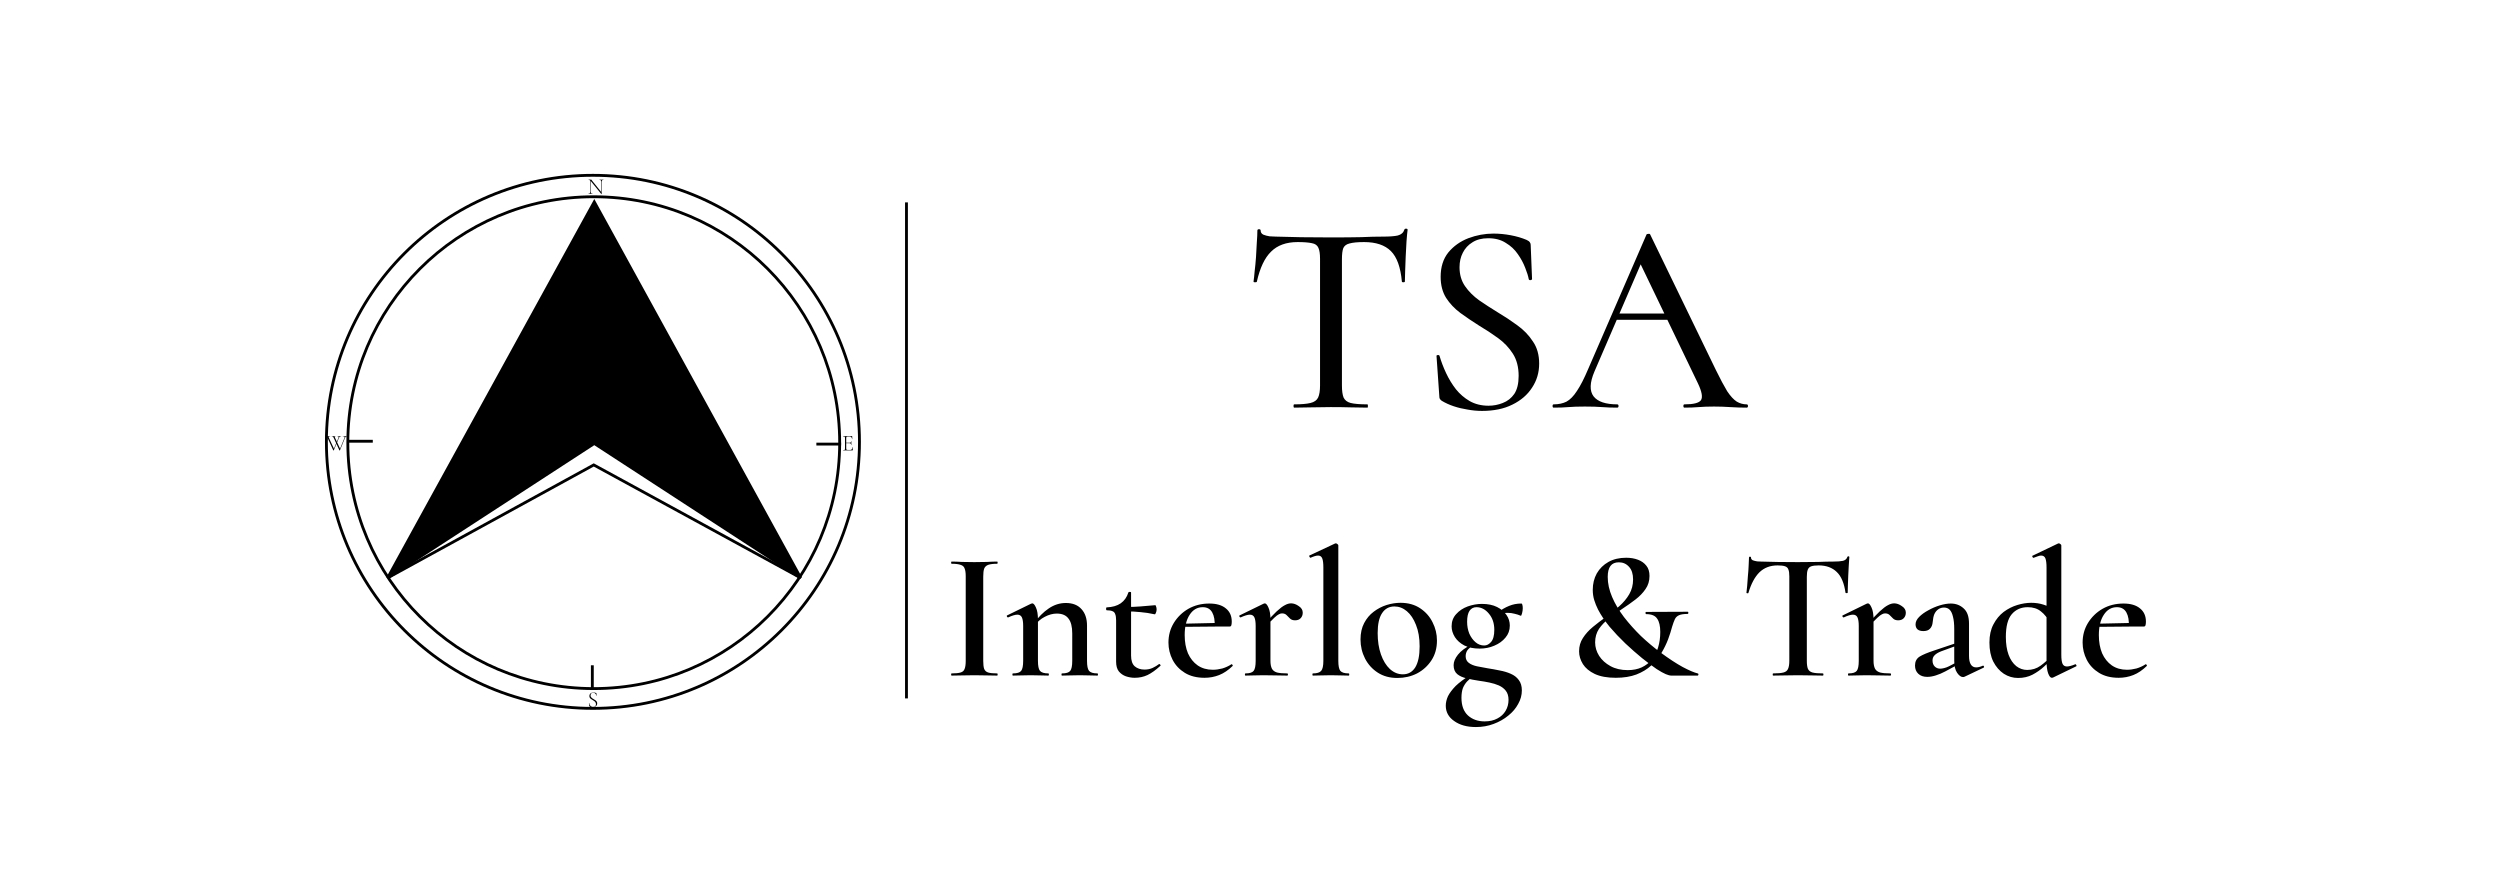 <svg width="877" height="310" viewBox="0 0 877 310" fill="none" xmlns="http://www.w3.org/2000/svg">
<path d="M344.919 231.816C344.919 233.053 345.026 233.992 345.239 234.632C345.495 235.272 345.965 235.699 346.647 235.912C347.33 236.125 348.375 236.232 349.783 236.232C349.911 236.232 349.975 236.36 349.975 236.616C349.975 236.872 349.911 237 349.783 237C348.717 237 347.522 236.979 346.199 236.936C344.877 236.893 343.405 236.872 341.783 236.872C340.29 236.872 338.861 236.893 337.495 236.936C336.13 236.979 334.914 237 333.847 237C333.719 237 333.655 236.872 333.655 236.616C333.655 236.36 333.719 236.232 333.847 236.232C335.213 236.232 336.258 236.125 336.983 235.912C337.709 235.699 338.178 235.272 338.391 234.632C338.647 233.992 338.775 233.053 338.775 231.816V202.184C338.775 200.947 338.647 200.029 338.391 199.432C338.178 198.792 337.709 198.365 336.983 198.152C336.258 197.896 335.213 197.768 333.847 197.768C333.719 197.768 333.655 197.64 333.655 197.384C333.655 197.128 333.719 197 333.847 197C334.914 197 336.13 197.043 337.495 197.128C338.861 197.171 340.29 197.192 341.783 197.192C343.405 197.192 344.877 197.171 346.199 197.128C347.565 197.043 348.759 197 349.783 197C349.911 197 349.975 197.128 349.975 197.384C349.975 197.64 349.911 197.768 349.783 197.768C348.418 197.768 347.373 197.896 346.647 198.152C345.965 198.408 345.495 198.856 345.239 199.496C345.026 200.136 344.919 201.075 344.919 202.312V231.816ZM372.559 237C372.431 237 372.367 236.872 372.367 236.616C372.367 236.36 372.431 236.232 372.559 236.232C374.009 236.232 374.969 235.933 375.439 235.336C375.908 234.739 376.143 233.565 376.143 231.816V222.216C376.143 219.827 375.695 218.077 374.799 216.968C373.945 215.816 372.58 215.24 370.703 215.24C369.337 215.24 367.929 215.624 366.479 216.392C365.071 217.117 363.897 218.141 362.959 219.464L362.639 218.696C364.303 216.435 366.052 214.685 367.887 213.448C369.764 212.168 371.769 211.528 373.903 211.528C376.292 211.528 378.127 212.253 379.407 213.704C380.687 215.112 381.327 217.032 381.327 219.464V231.816C381.327 233.565 381.561 234.739 382.031 235.336C382.543 235.933 383.524 236.232 384.975 236.232C385.103 236.232 385.167 236.36 385.167 236.616C385.167 236.872 385.103 237 384.975 237C384.164 237 383.225 236.979 382.159 236.936C381.092 236.893 379.961 236.872 378.767 236.872C377.615 236.872 376.484 236.893 375.375 236.936C374.308 236.979 373.369 237 372.559 237ZM355.343 237C355.215 237 355.151 236.872 355.151 236.616C355.151 236.36 355.215 236.232 355.343 236.232C356.793 236.232 357.753 235.933 358.223 235.336C358.692 234.739 358.927 233.565 358.927 231.816V219.592C358.927 218.227 358.777 217.224 358.479 216.584C358.18 215.944 357.647 215.624 356.879 215.624C356.495 215.624 356.025 215.709 355.471 215.88C354.916 216.051 354.319 216.285 353.679 216.584C353.508 216.627 353.359 216.541 353.231 216.328C353.145 216.072 353.167 215.923 353.295 215.88L361.679 211.784C361.892 211.699 362.041 211.656 362.127 211.656C362.553 211.656 362.98 212.147 363.407 213.128C363.876 214.109 364.111 215.539 364.111 217.416V231.816C364.111 233.565 364.345 234.739 364.815 235.336C365.327 235.933 366.308 236.232 367.759 236.232C367.887 236.232 367.951 236.36 367.951 236.616C367.951 236.872 367.887 237 367.759 237C366.948 237 366.009 236.979 364.943 236.936C363.876 236.893 362.745 236.872 361.551 236.872C360.399 236.872 359.268 236.893 358.159 236.936C357.092 236.979 356.153 237 355.343 237ZM398.059 237.768C397.035 237.768 396.011 237.597 394.987 237.256C394.005 236.915 393.173 236.339 392.491 235.528C391.851 234.717 391.531 233.565 391.531 232.072V217.608C391.531 216.669 391.424 215.944 391.211 215.432C391.04 214.92 390.72 214.579 390.251 214.408C389.781 214.195 389.12 214.088 388.267 214.088C388.096 214.088 388.011 213.917 388.011 213.576C388.011 213.235 388.096 213.064 388.267 213.064C390.272 212.979 391.893 212.509 393.131 211.656C394.411 210.76 395.307 209.501 395.819 207.88C395.861 207.709 396.032 207.624 396.331 207.624C396.629 207.624 396.779 207.709 396.779 207.88V229.96C396.779 231.709 397.205 232.968 398.059 233.736C398.955 234.504 400.107 234.888 401.515 234.888C402.539 234.888 403.477 234.696 404.331 234.312C405.227 233.885 405.973 233.437 406.571 232.968C406.699 232.883 406.848 232.947 407.019 233.16C407.189 233.331 407.189 233.48 407.019 233.608C405.44 235.059 403.947 236.125 402.539 236.808C401.173 237.448 399.68 237.768 398.059 237.768ZM405.035 215.496C403.328 215.112 401.664 214.856 400.043 214.728C398.464 214.557 396.757 214.472 394.923 214.472V212.936C396.672 212.936 398.357 212.872 399.979 212.744C401.643 212.616 403.413 212.467 405.291 212.296C405.376 212.296 405.461 212.445 405.547 212.744C405.675 213.043 405.739 213.405 405.739 213.832C405.739 214.216 405.653 214.6 405.483 214.984C405.355 215.368 405.205 215.539 405.035 215.496ZM422.565 237.768C419.835 237.768 417.531 237.192 415.653 236.04C413.776 234.888 412.347 233.373 411.365 231.496C410.384 229.576 409.893 227.549 409.893 225.416C409.893 222.899 410.512 220.616 411.749 218.568C413.029 216.477 414.736 214.813 416.869 213.576C419.045 212.339 421.499 211.72 424.229 211.72C426.747 211.72 428.688 212.296 430.053 213.448C431.419 214.557 432.101 216.093 432.101 218.056C432.101 218.525 432.059 218.931 431.973 219.272C431.888 219.613 431.696 219.784 431.397 219.784H426.085C426.213 217.736 425.936 216.093 425.253 214.856C424.571 213.619 423.461 213 421.925 213C420.005 213 418.469 213.896 417.317 215.688C416.165 217.437 415.589 219.805 415.589 222.792C415.589 225.224 415.973 227.357 416.741 229.192C417.552 230.984 418.683 232.392 420.133 233.416C421.627 234.44 423.397 234.952 425.445 234.952C426.512 234.952 427.621 234.803 428.773 234.504C429.925 234.163 430.992 233.672 431.973 233.032C432.059 232.947 432.165 232.989 432.293 233.16C432.464 233.331 432.507 233.48 432.421 233.608C430.885 235.101 429.307 236.168 427.685 236.808C426.064 237.448 424.357 237.768 422.565 237.768ZM413.733 219.912L413.669 218.824L427.877 218.504V219.784L413.733 219.912ZM444.201 219.656L443.753 218.888C445.375 216.968 446.74 215.496 447.849 214.472C449.001 213.405 449.961 212.68 450.729 212.296C451.497 211.869 452.223 211.656 452.905 211.656C453.801 211.656 454.697 211.976 455.593 212.616C456.532 213.213 457.001 213.981 457.001 214.92C457.001 215.688 456.767 216.328 456.297 216.84C455.828 217.352 455.167 217.608 454.313 217.608C453.545 217.608 452.948 217.395 452.521 216.968C452.095 216.541 451.689 216.136 451.305 215.752C450.921 215.368 450.388 215.176 449.705 215.176C449.364 215.176 449.001 215.283 448.617 215.496C448.233 215.667 447.7 216.072 447.017 216.712C446.335 217.352 445.396 218.333 444.201 219.656ZM436.905 237C436.777 237 436.713 236.872 436.713 236.616C436.713 236.36 436.777 236.232 436.905 236.232C438.356 236.232 439.316 235.933 439.785 235.336C440.255 234.739 440.489 233.565 440.489 231.816V219.592C440.489 218.227 440.34 217.224 440.041 216.584C439.743 215.944 439.209 215.624 438.441 215.624C438.057 215.624 437.588 215.709 437.033 215.88C436.479 216.051 435.881 216.285 435.241 216.584C435.071 216.627 434.921 216.541 434.793 216.328C434.708 216.072 434.729 215.923 434.857 215.88L443.241 211.784C443.455 211.699 443.604 211.656 443.689 211.656C444.116 211.656 444.543 212.147 444.969 213.128C445.439 214.109 445.673 215.539 445.673 217.416V231.816C445.673 232.968 445.844 233.885 446.185 234.568C446.527 235.208 447.124 235.656 447.977 235.912C448.831 236.125 450.025 236.232 451.561 236.232C451.732 236.232 451.817 236.36 451.817 236.616C451.817 236.872 451.732 237 451.561 237C450.452 237 449.172 236.979 447.721 236.936C446.313 236.893 444.777 236.872 443.113 236.872C441.961 236.872 440.831 236.893 439.721 236.936C438.655 236.979 437.716 237 436.905 237ZM460.587 237C460.459 237 460.395 236.872 460.395 236.616C460.395 236.36 460.459 236.232 460.587 236.232C461.995 236.232 462.955 235.933 463.467 235.336C463.979 234.739 464.235 233.565 464.235 231.816V199.112C464.235 197.619 464.107 196.552 463.851 195.912C463.595 195.229 463.104 194.888 462.379 194.888C461.781 194.888 460.907 195.144 459.755 195.656C459.627 195.699 459.499 195.592 459.371 195.336C459.243 195.08 459.221 194.931 459.307 194.888L468.331 190.664C468.416 190.621 468.501 190.6 468.587 190.6C468.757 190.6 468.949 190.685 469.163 190.856C469.376 191.027 469.483 191.176 469.483 191.304V231.816C469.483 233.565 469.717 234.739 470.187 235.336C470.699 235.933 471.68 236.232 473.131 236.232C473.259 236.232 473.323 236.36 473.323 236.616C473.323 236.872 473.259 237 473.131 237C472.32 237 471.36 236.979 470.251 236.936C469.184 236.893 468.053 236.872 466.859 236.872C465.664 236.872 464.512 236.893 463.403 236.936C462.336 236.979 461.397 237 460.587 237ZM490.196 237.832C487.551 237.832 485.268 237.213 483.348 235.976C481.428 234.739 479.935 233.096 478.868 231.048C477.802 228.957 477.268 226.717 477.268 224.328C477.268 222.109 477.695 220.189 478.548 218.568C479.402 216.947 480.511 215.624 481.876 214.6C483.284 213.533 484.799 212.744 486.42 212.232C488.084 211.72 489.706 211.464 491.284 211.464C493.972 211.464 496.276 212.104 498.196 213.384C500.116 214.664 501.567 216.307 502.548 218.312C503.572 220.317 504.084 222.451 504.084 224.712C504.084 227.357 503.444 229.661 502.164 231.624C500.884 233.587 499.199 235.123 497.108 236.232C495.018 237.299 492.714 237.832 490.196 237.832ZM492.116 236.552C493.994 236.552 495.444 235.741 496.468 234.12C497.492 232.456 498.004 230.003 498.004 226.76C498.004 223.816 497.578 221.299 496.724 219.208C495.914 217.117 494.847 215.517 493.524 214.408C492.202 213.299 490.751 212.744 489.172 212.744C487.295 212.744 485.844 213.533 484.82 215.112C483.796 216.648 483.284 218.973 483.284 222.088C483.284 224.904 483.668 227.4 484.436 229.576C485.204 231.752 486.25 233.459 487.572 234.696C488.938 235.933 490.452 236.552 492.116 236.552ZM517.737 255.048C514.623 255.048 512.084 254.344 510.121 252.936C508.159 251.571 507.177 249.779 507.177 247.56C507.177 246.493 507.433 245.384 507.945 244.232C508.5 243.123 509.396 241.928 510.633 240.648C511.913 239.411 513.684 238.088 515.945 236.68L516.585 237.384C515.945 237.853 515.305 238.408 514.665 239.048C514.068 239.688 513.577 240.456 513.193 241.352C512.852 242.291 512.681 243.443 512.681 244.808C512.681 247.496 513.428 249.544 514.921 250.952C516.457 252.36 518.42 253.064 520.809 253.064C522.559 253.064 524.052 252.723 525.289 252.04C526.527 251.4 527.487 250.504 528.169 249.352C528.852 248.2 529.193 246.92 529.193 245.512C529.193 244.189 528.873 243.123 528.233 242.312C527.636 241.544 526.825 240.925 525.801 240.456C524.82 240.029 523.711 239.688 522.473 239.432C521.236 239.176 519.977 238.963 518.697 238.792C517.247 238.579 515.839 238.301 514.473 237.96C513.151 237.661 512.063 237.171 511.209 236.488C510.356 235.763 509.929 234.717 509.929 233.352C509.929 232.157 510.441 230.92 511.465 229.64C512.489 228.36 514.025 227.208 516.073 226.184L516.585 226.632C515.775 227.059 515.156 227.571 514.729 228.168C514.345 228.765 514.153 229.448 514.153 230.216C514.153 231.197 514.516 231.965 515.241 232.52C515.967 233.075 516.927 233.48 518.121 233.736C519.359 233.992 520.617 234.227 521.897 234.44C523.305 234.653 524.713 234.909 526.121 235.208C527.529 235.464 528.809 235.848 529.961 236.36C531.156 236.872 532.095 237.597 532.777 238.536C533.503 239.475 533.865 240.691 533.865 242.184C533.865 243.848 533.439 245.427 532.585 246.92C531.775 248.456 530.623 249.821 529.129 251.016C527.636 252.253 525.908 253.235 523.945 253.96C522.025 254.685 519.956 255.048 517.737 255.048ZM519.081 227.528C516.948 227.528 515.156 227.165 513.705 226.44C512.255 225.672 511.145 224.691 510.377 223.496C509.609 222.259 509.225 221 509.225 219.72C509.225 218.013 509.759 216.584 510.825 215.432C511.892 214.237 513.236 213.341 514.857 212.744C516.521 212.147 518.185 211.848 519.849 211.848C521.94 211.848 523.711 212.211 525.161 212.936C526.612 213.661 527.721 214.6 528.489 215.752C529.257 216.861 529.641 218.099 529.641 219.464C529.641 221.085 529.129 222.493 528.105 223.688C527.124 224.883 525.823 225.821 524.201 226.504C522.623 227.187 520.916 227.528 519.081 227.528ZM520.681 226.44C521.535 226.44 522.324 226.035 523.049 225.224C523.817 224.371 524.201 222.941 524.201 220.936C524.201 218.632 523.561 216.733 522.281 215.24C521.044 213.747 519.593 213 517.929 213C516.905 213 516.095 213.427 515.497 214.28C514.943 215.133 514.665 216.413 514.665 218.12C514.665 219.613 514.921 221 515.433 222.28C515.988 223.517 516.713 224.52 517.609 225.288C518.505 226.056 519.529 226.44 520.681 226.44ZM525.417 216.84L525.481 214.792C526.804 213.811 528.105 213.064 529.385 212.552C530.708 211.997 532.137 211.72 533.673 211.72C533.887 211.72 534.015 211.891 534.057 212.232C534.143 212.531 534.185 212.915 534.185 213.384C534.185 213.939 534.1 214.536 533.929 215.176C533.759 215.816 533.609 216.093 533.481 216.008C532.799 215.709 532.073 215.475 531.305 215.304C530.537 215.091 529.727 214.984 528.873 214.984C528.404 214.984 527.913 215.027 527.401 215.112C526.889 215.155 526.356 215.261 525.801 215.432L525.417 216.84ZM553.941 228.488C553.941 226.739 554.389 225.181 555.285 223.816C556.181 222.408 557.355 221.107 558.805 219.912C560.256 218.717 561.792 217.544 563.413 216.392C565.035 215.197 566.571 213.96 568.021 212.68C569.472 211.4 570.645 209.992 571.541 208.456C572.437 206.92 572.885 205.192 572.885 203.272C572.885 201.352 572.416 199.88 571.477 198.856C570.539 197.789 569.344 197.256 567.893 197.256C566.571 197.256 565.589 197.683 564.949 198.536C564.309 199.389 563.989 200.669 563.989 202.376C563.989 204.68 564.501 207.027 565.525 209.416C566.549 211.805 567.936 214.152 569.685 216.456C571.477 218.76 573.461 220.979 575.637 223.112C577.856 225.203 580.139 227.123 582.485 228.872C585.429 231.048 588.032 232.755 590.293 233.992C592.555 235.187 594.304 235.933 595.541 236.232C595.755 236.275 595.84 236.424 595.797 236.68C595.755 236.893 595.669 237 595.541 237C594.347 237 592.917 237 591.253 237C589.632 237 587.989 237 586.325 237C585.813 237 585.152 236.829 584.341 236.488C583.531 236.147 582.464 235.549 581.141 234.696C579.819 233.8 578.112 232.52 576.021 230.856C574.144 229.32 572.203 227.613 570.197 225.736C568.192 223.816 566.336 221.853 564.629 219.848C562.965 217.8 561.621 215.795 560.597 213.832C560.043 212.723 559.595 211.613 559.253 210.504C558.912 209.395 558.741 208.2 558.741 206.92C558.741 204.787 559.211 202.867 560.149 201.16C561.131 199.453 562.496 198.109 564.245 197.128C565.995 196.147 568.064 195.656 570.453 195.656C571.989 195.656 573.376 195.891 574.613 196.36C575.851 196.829 576.832 197.533 577.557 198.472C578.283 199.368 578.645 200.563 578.645 202.056C578.645 203.805 578.176 205.341 577.237 206.664C576.341 207.987 575.168 209.203 573.717 210.312C572.267 211.421 570.731 212.509 569.109 213.576C567.488 214.643 565.952 215.752 564.501 216.904C563.051 218.013 561.856 219.251 560.917 220.616C560.021 221.981 559.573 223.56 559.573 225.352C559.573 227.016 560.043 228.595 560.981 230.088C561.92 231.539 563.243 232.733 564.949 233.672C566.656 234.611 568.683 235.08 571.029 235.08C572.864 235.08 574.485 234.76 575.893 234.12C577.344 233.437 578.539 232.52 579.477 231.368C580.459 230.173 581.184 228.765 581.653 227.144C582.165 225.48 582.421 223.667 582.421 221.704C582.421 219.613 582.059 218.056 581.333 217.032C580.651 215.965 579.349 215.432 577.429 215.432C577.344 215.432 577.28 215.304 577.237 215.048C577.237 214.792 577.301 214.664 577.429 214.664L592.021 214.6C592.192 214.6 592.277 214.728 592.277 214.984C592.277 215.24 592.192 215.368 592.021 215.368C590.699 215.368 589.696 215.517 589.013 215.816C588.331 216.115 587.84 216.584 587.541 217.224C587.243 217.864 586.923 218.739 586.581 219.848C586.24 221.171 585.771 222.643 585.173 224.264C584.576 225.843 583.808 227.421 582.869 229C581.931 230.579 580.736 232.051 579.285 233.416C577.877 234.739 576.128 235.805 574.037 236.616C571.989 237.384 569.579 237.768 566.805 237.768C563.819 237.768 561.365 237.32 559.445 236.424C557.568 235.528 556.181 234.376 555.285 232.968C554.389 231.517 553.941 230.024 553.941 228.488ZM623.596 198.344C620.994 198.344 618.86 199.155 617.196 200.776C615.575 202.397 614.295 204.787 613.356 207.944C613.356 208.072 613.228 208.136 612.972 208.136C612.759 208.093 612.652 208.029 612.652 207.944C612.738 207.347 612.823 206.536 612.908 205.512C612.994 204.445 613.079 203.293 613.164 202.056C613.292 200.819 613.378 199.624 613.42 198.472C613.506 197.277 613.548 196.317 613.548 195.592C613.548 195.379 613.655 195.272 613.868 195.272C614.124 195.272 614.252 195.379 614.252 195.592C614.252 196.019 614.466 196.339 614.892 196.552C615.362 196.723 615.874 196.851 616.428 196.936C616.983 196.979 617.452 197 617.836 197C621.506 197.128 625.794 197.192 630.7 197.192C633.73 197.192 636.119 197.171 637.868 197.128C639.66 197.043 641.388 197 643.052 197C644.588 197 645.74 196.915 646.508 196.744C647.319 196.531 647.831 196.083 648.044 195.4C648.087 195.229 648.215 195.144 648.428 195.144C648.642 195.144 648.748 195.229 648.748 195.4C648.706 196.083 648.642 197.021 648.556 198.216C648.471 199.368 648.407 200.605 648.364 201.928C648.322 203.208 648.279 204.403 648.236 205.512C648.194 206.579 648.172 207.389 648.172 207.944C648.172 208.029 648.044 208.072 647.788 208.072C647.575 208.072 647.447 208.029 647.404 207.944C646.935 204.573 645.911 202.141 644.332 200.648C642.754 199.112 640.642 198.344 637.996 198.344C636.844 198.344 635.97 198.451 635.372 198.664C634.775 198.877 634.37 199.283 634.156 199.88C633.943 200.435 633.836 201.245 633.836 202.312V231.816C633.836 233.053 633.964 233.992 634.22 234.632C634.519 235.272 635.052 235.699 635.82 235.912C636.631 236.125 637.847 236.232 639.468 236.232C639.596 236.232 639.66 236.36 639.66 236.616C639.66 236.872 639.596 237 639.468 237C638.316 237 636.994 236.979 635.5 236.936C634.05 236.893 632.45 236.872 630.7 236.872C629.036 236.872 627.479 236.893 626.028 236.936C624.578 236.979 623.234 237 621.996 237C621.911 237 621.868 236.872 621.868 236.616C621.868 236.36 621.911 236.232 621.996 236.232C623.618 236.232 624.834 236.125 625.644 235.912C626.455 235.699 626.988 235.272 627.244 234.632C627.543 233.992 627.692 233.053 627.692 231.816V202.184C627.692 201.117 627.586 200.328 627.372 199.816C627.202 199.261 626.818 198.877 626.22 198.664C625.623 198.451 624.748 198.344 623.596 198.344ZM655.764 219.656L655.316 218.888C656.937 216.968 658.302 215.496 659.412 214.472C660.564 213.405 661.524 212.68 662.292 212.296C663.06 211.869 663.785 211.656 664.468 211.656C665.364 211.656 666.26 211.976 667.156 212.616C668.094 213.213 668.564 213.981 668.564 214.92C668.564 215.688 668.329 216.328 667.86 216.84C667.39 217.352 666.729 217.608 665.876 217.608C665.108 217.608 664.51 217.395 664.084 216.968C663.657 216.541 663.252 216.136 662.868 215.752C662.484 215.368 661.95 215.176 661.268 215.176C660.926 215.176 660.564 215.283 660.18 215.496C659.796 215.667 659.262 216.072 658.58 216.712C657.897 217.352 656.958 218.333 655.764 219.656ZM648.468 237C648.34 237 648.276 236.872 648.276 236.616C648.276 236.36 648.34 236.232 648.468 236.232C649.918 236.232 650.878 235.933 651.348 235.336C651.817 234.739 652.052 233.565 652.052 231.816V219.592C652.052 218.227 651.902 217.224 651.604 216.584C651.305 215.944 650.772 215.624 650.004 215.624C649.62 215.624 649.15 215.709 648.596 215.88C648.041 216.051 647.444 216.285 646.804 216.584C646.633 216.627 646.484 216.541 646.356 216.328C646.27 216.072 646.292 215.923 646.42 215.88L654.804 211.784C655.017 211.699 655.166 211.656 655.252 211.656C655.678 211.656 656.105 212.147 656.532 213.128C657.001 214.109 657.236 215.539 657.236 217.416V231.816C657.236 232.968 657.406 233.885 657.748 234.568C658.089 235.208 658.686 235.656 659.54 235.912C660.393 236.125 661.588 236.232 663.124 236.232C663.294 236.232 663.38 236.36 663.38 236.616C663.38 236.872 663.294 237 663.124 237C662.014 237 660.734 236.979 659.284 236.936C657.876 236.893 656.34 236.872 654.676 236.872C653.524 236.872 652.393 236.893 651.284 236.936C650.217 236.979 649.278 237 648.468 237ZM689.194 237.384C689.024 237.469 688.832 237.512 688.618 237.512C687.936 237.512 687.253 237.021 686.57 236.04C685.888 235.059 685.546 233.629 685.546 231.752V220.68C685.546 218.888 685.397 217.437 685.098 216.328C684.842 215.219 684.458 214.408 683.946 213.896C683.434 213.384 682.773 213.128 681.962 213.128C681.194 213.128 680.512 213.341 679.914 213.768C679.36 214.152 678.912 214.707 678.57 215.432C678.272 216.157 678.08 217.075 677.994 218.184C677.909 219.208 677.589 219.997 677.034 220.552C676.522 221.107 675.754 221.384 674.73 221.384C673.792 221.384 673.088 221.171 672.618 220.744C672.192 220.317 671.978 219.741 671.978 219.016C671.978 218.12 672.405 217.245 673.258 216.392C674.112 215.539 675.178 214.771 676.458 214.088C677.738 213.363 679.082 212.787 680.49 212.36C681.898 211.933 683.178 211.72 684.33 211.72C686.122 211.72 687.637 212.296 688.874 213.448C690.112 214.557 690.73 216.328 690.73 218.76V230.088C690.73 231.411 690.944 232.413 691.37 233.096C691.797 233.779 692.416 234.12 693.226 234.12C693.909 234.12 694.677 233.928 695.53 233.544C695.744 233.459 695.893 233.544 695.978 233.8C696.064 234.013 696 234.163 695.786 234.248L689.194 237.384ZM676.074 237.448C674.752 237.448 673.706 237.085 672.938 236.36C672.17 235.635 671.786 234.675 671.786 233.48C671.786 232.072 672.32 231.027 673.386 230.344C674.496 229.661 676.224 228.936 678.57 228.168L686.186 225.608L686.378 226.504L680.938 228.488C679.872 228.915 679.104 229.384 678.634 229.896C678.165 230.365 677.93 230.963 677.93 231.688C677.93 232.584 678.186 233.288 678.698 233.8C679.21 234.312 679.85 234.568 680.618 234.568C681.002 234.568 681.45 234.504 681.962 234.376C682.517 234.248 683.093 234.035 683.69 233.736L687.85 231.56L687.978 232.52L682.41 235.528C681.301 236.125 680.192 236.595 679.082 236.936C678.016 237.277 677.013 237.448 676.074 237.448ZM707.941 237.832C706.149 237.832 704.485 237.341 702.949 236.36C701.413 235.336 700.176 233.907 699.237 232.072C698.341 230.237 697.893 228.019 697.893 225.416C697.893 222.899 698.363 220.765 699.301 219.016C700.24 217.224 701.435 215.773 702.885 214.664C704.379 213.555 705.979 212.744 707.685 212.232C709.392 211.72 711.013 211.464 712.549 211.464C714.085 211.464 715.515 211.677 716.837 212.104C718.16 212.531 719.355 213.085 720.421 213.768L719.205 218.632C718.267 216.797 717.179 215.411 715.941 214.472C714.747 213.491 713.211 213 711.333 213C708.987 213 707.109 213.832 705.701 215.496C704.336 217.117 703.653 219.763 703.653 223.432C703.653 225.864 703.973 227.955 704.613 229.704C705.253 231.411 706.149 232.733 707.301 233.672C708.453 234.568 709.733 235.016 711.141 235.016C712.891 235.016 714.448 234.525 715.813 233.544C717.179 232.563 718.48 231.389 719.717 230.024L720.293 230.536C719.397 231.56 718.331 232.648 717.093 233.8C715.899 234.909 714.533 235.869 712.997 236.68C711.504 237.448 709.819 237.832 707.941 237.832ZM723.109 191.304V229.704C723.109 231.197 723.259 232.264 723.557 232.904C723.856 233.501 724.368 233.8 725.093 233.8C725.435 233.8 725.84 233.736 726.309 233.608C726.821 233.48 727.376 233.288 727.973 233.032C728.101 232.947 728.229 233.032 728.357 233.288C728.485 233.501 728.485 233.651 728.357 233.736L720.165 237.704C720.037 237.747 719.909 237.768 719.781 237.768C719.312 237.768 718.885 237.256 718.501 236.232C718.117 235.208 717.925 233.715 717.925 231.752V199.112C717.925 197.661 717.797 196.595 717.541 195.912C717.285 195.229 716.773 194.888 716.005 194.888C715.664 194.888 715.28 194.973 714.853 195.144C714.427 195.272 713.957 195.443 713.445 195.656C713.275 195.741 713.125 195.656 712.997 195.4C712.869 195.144 712.869 194.995 712.997 194.952L721.957 190.664C722.043 190.621 722.128 190.6 722.213 190.6C722.384 190.6 722.576 190.685 722.789 190.856C723.003 191.027 723.109 191.176 723.109 191.304ZM743.253 237.768C740.522 237.768 738.218 237.192 736.341 236.04C734.463 234.888 733.034 233.373 732.053 231.496C731.071 229.576 730.581 227.549 730.581 225.416C730.581 222.899 731.199 220.616 732.437 218.568C733.717 216.477 735.423 214.813 737.557 213.576C739.733 212.339 742.186 211.72 744.917 211.72C747.434 211.72 749.375 212.296 750.741 213.448C752.106 214.557 752.789 216.093 752.789 218.056C752.789 218.525 752.746 218.931 752.661 219.272C752.575 219.613 752.383 219.784 752.085 219.784H746.773C746.901 217.736 746.623 216.093 745.941 214.856C745.258 213.619 744.149 213 742.613 213C740.693 213 739.157 213.896 738.005 215.688C736.853 217.437 736.277 219.805 736.277 222.792C736.277 225.224 736.661 227.357 737.429 229.192C738.239 230.984 739.37 232.392 740.821 233.416C742.314 234.44 744.085 234.952 746.133 234.952C747.199 234.952 748.309 234.803 749.461 234.504C750.613 234.163 751.679 233.672 752.661 233.032C752.746 232.947 752.853 232.989 752.981 233.16C753.151 233.331 753.194 233.48 753.109 233.608C751.573 235.101 749.994 236.168 748.373 236.808C746.751 237.448 745.045 237.768 743.253 237.768ZM734.421 219.912L734.357 218.824L748.565 218.504V219.784L734.421 219.912Z" fill="black"/>
<path d="M455.198 84.92C451.23 84.92 448.126 86.04 445.886 88.28C443.646 90.456 441.982 93.976 440.894 98.84C440.83 98.968 440.606 99.032 440.222 99.032C439.902 99.032 439.742 98.936 439.742 98.744C439.87 97.912 439.998 96.728 440.126 95.192C440.318 93.656 440.478 91.992 440.606 90.2C440.734 88.408 440.83 86.68 440.894 85.016C441.022 83.352 441.086 81.976 441.086 80.888C441.086 80.568 441.278 80.408 441.662 80.408C442.046 80.408 442.238 80.568 442.238 80.888C442.238 81.528 442.558 82.008 443.198 82.328C443.838 82.584 444.574 82.776 445.406 82.904C446.238 82.968 446.942 83 447.518 83C453.022 83.192 459.454 83.288 466.814 83.288C471.294 83.288 474.878 83.256 477.566 83.192C480.254 83.064 482.846 83 485.342 83C487.518 83 489.182 82.872 490.334 82.616C491.55 82.296 492.318 81.624 492.638 80.6C492.702 80.344 492.894 80.216 493.214 80.216C493.598 80.216 493.79 80.344 493.79 80.6C493.662 81.56 493.534 82.904 493.406 84.632C493.342 86.36 493.246 88.152 493.118 90.008C493.054 91.864 492.99 93.592 492.926 95.192C492.862 96.792 492.83 97.976 492.83 98.744C492.83 98.936 492.638 99.032 492.254 99.032C491.934 99.032 491.774 98.936 491.774 98.744C491.326 93.752 490.046 90.2 487.934 88.088C485.822 85.976 482.686 84.92 478.526 84.92C476.286 84.92 474.59 85.08 473.438 85.4C472.35 85.656 471.614 86.2 471.23 87.032C470.91 87.864 470.75 89.176 470.75 90.968V135.224C470.75 137.08 470.942 138.488 471.326 139.448C471.774 140.408 472.606 141.048 473.822 141.368C475.102 141.688 477.054 141.848 479.678 141.848C479.806 141.848 479.87 142.04 479.87 142.424C479.87 142.808 479.806 143 479.678 143C477.95 143 475.998 142.968 473.822 142.904C471.71 142.84 469.374 142.808 466.814 142.808C464.382 142.808 462.078 142.84 459.902 142.904C457.79 142.968 455.838 143 454.046 143C453.854 143 453.758 142.808 453.758 142.424C453.758 142.04 453.854 141.848 454.046 141.848C456.542 141.848 458.43 141.688 459.71 141.368C461.054 141.048 461.95 140.408 462.398 139.448C462.846 138.488 463.07 137.08 463.07 135.224V90.776C463.07 89.048 462.878 87.768 462.494 86.936C462.11 86.04 461.342 85.496 460.19 85.304C459.038 85.048 457.374 84.92 455.198 84.92ZM512.003 93.752C512.003 96.312 512.643 98.52 513.923 100.376C515.203 102.232 516.867 103.896 518.915 105.368C520.963 106.776 523.139 108.184 525.443 109.592C527.811 111 530.083 112.504 532.259 114.104C534.499 115.704 536.323 117.592 537.731 119.768C539.203 121.88 539.939 124.472 539.939 127.544C539.939 130.68 539.107 133.496 537.443 135.992C535.843 138.488 533.539 140.472 530.531 141.944C527.587 143.416 524.035 144.152 519.875 144.152C518.211 144.152 516.515 143.992 514.787 143.672C513.123 143.416 511.523 143.032 509.987 142.52C508.451 142.008 507.043 141.368 505.763 140.6C505.507 140.408 505.283 140.184 505.091 139.928C504.963 139.672 504.899 139.288 504.899 138.776L503.939 125.048C503.875 124.728 504.003 124.568 504.323 124.568C504.707 124.504 504.931 124.6 504.995 124.856C505.571 126.84 506.339 128.856 507.299 130.904C508.259 132.952 509.411 134.84 510.755 136.568C512.099 138.232 513.699 139.608 515.555 140.696C517.475 141.784 519.683 142.328 522.179 142.328C523.907 142.328 525.571 142.008 527.171 141.368C528.835 140.728 530.179 139.672 531.203 138.2C532.227 136.664 532.739 134.552 532.739 131.864C532.739 128.792 532.067 126.2 530.723 124.088C529.379 121.976 527.651 120.152 525.539 118.616C523.427 117.08 521.187 115.608 518.819 114.2C516.579 112.792 514.403 111.32 512.291 109.784C510.243 108.248 508.579 106.488 507.299 104.504C506.019 102.456 505.379 99.992 505.379 97.112C505.379 93.656 506.275 90.808 508.067 88.568C509.923 86.328 512.259 84.664 515.075 83.576C517.955 82.488 520.899 81.944 523.907 81.944C525.891 81.944 527.907 82.136 529.955 82.52C532.003 82.904 533.859 83.448 535.523 84.152C536.099 84.408 536.483 84.696 536.675 85.016C536.867 85.272 536.963 85.56 536.963 85.88L537.443 97.88C537.443 98.072 537.283 98.2 536.963 98.264C536.643 98.328 536.419 98.232 536.291 97.976C536.099 96.888 535.683 95.544 535.043 93.944C534.403 92.28 533.539 90.68 532.451 89.144C531.363 87.544 529.955 86.232 528.227 85.208C526.563 84.12 524.515 83.576 522.083 83.576C519.843 83.576 517.987 84.056 516.515 85.016C515.043 85.912 513.923 87.128 513.155 88.664C512.387 90.136 512.003 91.832 512.003 93.752ZM565.765 112.184L567.205 109.976H586.981L587.653 112.184H565.765ZM612.709 141.848C613.029 141.848 613.189 142.04 613.189 142.424C613.189 142.808 613.029 143 612.709 143C610.853 143 608.933 142.936 606.949 142.808C605.029 142.68 603.141 142.616 601.285 142.616C599.237 142.616 597.445 142.68 595.909 142.808C594.437 142.936 592.773 143 590.917 143C590.661 143 590.533 142.808 590.533 142.424C590.533 142.04 590.661 141.848 590.917 141.848C594.053 141.848 595.973 141.368 596.677 140.408C597.381 139.384 597.029 137.4 595.621 134.456L574.981 91.544L578.053 86.936L559.333 130.328C557.669 134.232 557.573 137.144 559.045 139.064C560.517 140.92 563.269 141.848 567.301 141.848C567.621 141.848 567.781 142.04 567.781 142.424C567.781 142.808 567.621 143 567.301 143C565.381 143 563.621 142.936 562.021 142.808C560.421 142.68 558.405 142.616 555.973 142.616C553.605 142.616 551.685 142.68 550.213 142.808C548.805 142.936 547.077 143 545.029 143C544.773 143 544.645 142.808 544.645 142.424C544.645 142.04 544.773 141.848 545.029 141.848C546.757 141.848 548.261 141.528 549.541 140.888C550.821 140.184 552.037 138.936 553.189 137.144C554.405 135.352 555.717 132.792 557.125 129.464L577.573 82.328C577.637 82.136 577.861 82.04 578.245 82.04C578.629 81.976 578.853 82.072 578.917 82.328L601.957 129.848C603.493 132.984 604.805 135.448 605.893 137.24C607.045 138.968 608.165 140.184 609.253 140.888C610.341 141.528 611.493 141.848 612.709 141.848Z" fill="black"/>
<circle cx="208.289" cy="155.289" r="86.269" stroke="black"/>
<circle cx="208" cy="155" r="93.5" stroke="black"/>
<path d="M208.475 70.835L135.981 202.724L208.475 155.575L280.886 202.724L208.475 70.835Z" fill="black" stroke="black"/>
<path d="M135.981 202.723L208.289 163.099L280.886 202.723" stroke="black"/>
<line x1="207.789" y1="242.059" x2="207.789" y2="233.382" stroke="black"/>
<line x1="295.059" y1="155.789" x2="286.382" y2="155.789" stroke="black"/>
<line x1="122.099" y1="154.789" x2="130.776" y2="154.789" stroke="black"/>
<line x1="317.991" y1="245.001" x2="317.991" y2="70.998" stroke="black"/>
<path d="M207.046 67.168V63.184L207.222 63.2V67.168C207.222 67.44 207.267 67.632 207.358 67.744C207.448 67.851 207.606 67.904 207.83 67.904C207.846 67.904 207.854 67.92 207.854 67.952C207.854 67.984 207.846 68 207.83 68C207.728 68 207.622 67.997 207.51 67.992C207.403 67.987 207.283 67.984 207.15 67.984C207.022 67.984 206.899 67.987 206.782 67.992C206.664 67.997 206.552 68 206.446 68C206.435 68 206.43 67.984 206.43 67.952C206.43 67.92 206.435 67.904 206.446 67.904C206.68 67.904 206.838 67.851 206.918 67.744C207.003 67.632 207.046 67.44 207.046 67.168ZM211.07 68.088C211.07 68.099 211.056 68.104 211.03 68.104C211.003 68.109 210.984 68.109 210.974 68.104L207.358 63.656C207.176 63.437 207.014 63.291 206.87 63.216C206.731 63.136 206.598 63.096 206.47 63.096C206.454 63.096 206.446 63.08 206.446 63.048C206.446 63.016 206.454 63 206.47 63C206.56 63 206.654 63.003 206.75 63.008C206.846 63.013 206.931 63.016 207.006 63.016C207.08 63.016 207.15 63.013 207.214 63.008C207.283 63.003 207.334 63 207.366 63C207.435 63 207.483 63.032 207.51 63.096C207.536 63.155 207.611 63.261 207.734 63.416L211.006 67.48L211.07 68.088ZM211.07 63.84V68.088L210.894 67.84V63.84C210.894 63.568 210.851 63.376 210.766 63.264C210.68 63.152 210.526 63.096 210.302 63.096C210.291 63.096 210.286 63.08 210.286 63.048C210.286 63.016 210.291 63 210.302 63C210.408 63 210.515 63.005 210.622 63.016C210.734 63.021 210.856 63.024 210.99 63.024C211.112 63.024 211.235 63.021 211.358 63.016C211.48 63.005 211.592 63 211.694 63C211.71 63 211.718 63.016 211.718 63.048C211.718 63.08 211.71 63.096 211.694 63.096C211.464 63.096 211.302 63.152 211.206 63.264C211.115 63.376 211.07 63.568 211.07 63.84Z" fill="black"/>
<path d="M299.023 158H295.719C295.709 158 295.703 157.984 295.703 157.952C295.703 157.92 295.709 157.904 295.719 157.904C295.922 157.904 296.074 157.891 296.175 157.864C296.277 157.837 296.343 157.784 296.375 157.704C296.413 157.624 296.431 157.507 296.431 157.352V153.648C296.431 153.493 296.413 153.379 296.375 153.304C296.343 153.224 296.277 153.171 296.175 153.144C296.074 153.112 295.922 153.096 295.719 153.096C295.709 153.096 295.703 153.08 295.703 153.048C295.703 153.016 295.709 153 295.719 153H298.887C298.935 153 298.959 153.024 298.959 153.072L298.975 154.04C298.975 154.056 298.959 154.064 298.927 154.064C298.901 154.064 298.887 154.056 298.887 154.04C298.887 153.763 298.815 153.547 298.671 153.392C298.527 153.232 298.338 153.152 298.103 153.152H297.551C297.354 153.152 297.205 153.165 297.103 153.192C297.007 153.219 296.941 153.272 296.903 153.352C296.871 153.427 296.855 153.541 296.855 153.696V157.32C296.855 157.469 296.871 157.581 296.903 157.656C296.941 157.731 297.007 157.781 297.103 157.808C297.205 157.835 297.354 157.848 297.551 157.848H298.287C298.501 157.848 298.685 157.755 298.839 157.568C298.994 157.381 299.09 157.136 299.127 156.832C299.127 156.816 299.143 156.811 299.175 156.816C299.207 156.816 299.223 156.824 299.223 156.84C299.202 156.979 299.183 157.147 299.167 157.344C299.157 157.536 299.151 157.715 299.151 157.88C299.151 157.96 299.109 158 299.023 158ZM298.575 156.12C298.575 155.88 298.525 155.712 298.423 155.616C298.322 155.52 298.143 155.472 297.887 155.472H296.655V155.32H297.911C298.157 155.32 298.327 155.28 298.423 155.2C298.519 155.115 298.567 154.971 298.567 154.768C298.567 154.757 298.583 154.752 298.615 154.752C298.647 154.752 298.663 154.757 298.663 154.768C298.663 154.923 298.661 155.043 298.655 155.128C298.655 155.213 298.655 155.304 298.655 155.4C298.655 155.517 298.658 155.635 298.663 155.752C298.669 155.864 298.671 155.987 298.671 156.12C298.671 156.131 298.655 156.136 298.623 156.136C298.591 156.136 298.575 156.131 298.575 156.12Z" fill="black"/>
<path d="M207.163 243.968C207.163 244.192 207.216 244.384 207.323 244.544C207.435 244.699 207.576 244.835 207.747 244.952C207.923 245.069 208.107 245.184 208.299 245.296C208.496 245.408 208.685 245.528 208.867 245.656C209.048 245.779 209.197 245.928 209.315 246.104C209.437 246.275 209.499 246.488 209.499 246.744C209.499 246.989 209.437 247.216 209.315 247.424C209.197 247.627 209.019 247.789 208.779 247.912C208.539 248.035 208.237 248.096 207.875 248.096C207.757 248.096 207.64 248.088 207.523 248.072C207.411 248.056 207.293 248.029 207.171 247.992C207.053 247.949 206.925 247.893 206.787 247.824C206.76 247.808 206.741 247.789 206.731 247.768C206.725 247.741 206.72 247.709 206.715 247.672L206.595 246.632C206.589 246.605 206.6 246.592 206.627 246.592C206.659 246.587 206.677 246.595 206.683 246.616C206.704 246.776 206.747 246.936 206.811 247.096C206.875 247.256 206.96 247.403 207.067 247.536C207.179 247.669 207.315 247.779 207.475 247.864C207.64 247.944 207.832 247.984 208.051 247.984C208.216 247.984 208.376 247.955 208.531 247.896C208.685 247.832 208.811 247.731 208.907 247.592C209.008 247.453 209.059 247.264 209.059 247.024C209.059 246.763 209 246.547 208.883 246.376C208.771 246.2 208.627 246.051 208.451 245.928C208.275 245.8 208.088 245.68 207.891 245.568C207.704 245.456 207.523 245.339 207.347 245.216C207.171 245.093 207.027 244.949 206.915 244.784C206.808 244.613 206.755 244.403 206.755 244.152C206.755 243.875 206.824 243.645 206.963 243.464C207.101 243.277 207.28 243.139 207.499 243.048C207.723 242.957 207.955 242.912 208.195 242.912C208.333 242.912 208.477 242.928 208.627 242.96C208.781 242.987 208.941 243.035 209.107 243.104C209.149 243.12 209.179 243.141 209.195 243.168C209.216 243.189 209.227 243.213 209.227 243.24L209.299 244.088C209.299 244.109 209.283 244.12 209.251 244.12C209.224 244.12 209.208 244.109 209.203 244.088C209.192 243.971 209.163 243.851 209.115 243.728C209.072 243.6 209.005 243.483 208.915 243.376C208.829 243.269 208.717 243.184 208.579 243.12C208.445 243.051 208.283 243.016 208.091 243.016C207.861 243.016 207.677 243.064 207.539 243.16C207.405 243.256 207.309 243.376 207.251 243.52C207.192 243.664 207.163 243.813 207.163 243.968Z" fill="black"/>
<path d="M118.138 155.4L117.09 157.992C117.084 158.013 117.055 158.024 117.002 158.024C116.954 158.024 116.924 158.013 116.914 157.992L114.938 153.664C114.879 153.525 114.815 153.416 114.746 153.336C114.682 153.251 114.61 153.189 114.53 153.152C114.45 153.115 114.354 153.096 114.242 153.096C114.226 153.096 114.218 153.08 114.218 153.048C114.218 153.016 114.226 153 114.242 153C114.316 153 114.391 153.003 114.466 153.008C114.546 153.013 114.623 153.019 114.698 153.024C114.778 153.024 114.852 153.024 114.922 153.024C115.05 153.024 115.167 153.024 115.274 153.024C115.38 153.019 115.476 153.013 115.562 153.008C115.652 153.003 115.738 153 115.818 153C115.834 153 115.842 153.016 115.842 153.048C115.842 153.08 115.834 153.096 115.818 153.096C115.615 153.096 115.468 153.131 115.378 153.2C115.292 153.264 115.292 153.392 115.378 153.584L117.218 157.552L116.946 157.896L118.026 155.24L118.138 155.4ZM121.77 153C121.786 153 121.794 153.016 121.794 153.048C121.794 153.08 121.786 153.096 121.77 153.096C121.604 153.096 121.458 153.131 121.33 153.2C121.207 153.269 121.098 153.419 121.002 153.648L119.242 157.992C119.236 158.013 119.207 158.024 119.154 158.024C119.106 158.024 119.076 158.013 119.066 157.992L117.09 153.664C116.999 153.456 116.903 153.309 116.802 153.224C116.7 153.139 116.564 153.096 116.394 153.096C116.378 153.096 116.37 153.08 116.37 153.048C116.37 153.016 116.378 153 116.394 153C116.468 153 116.543 153.003 116.618 153.008C116.698 153.013 116.775 153.019 116.85 153.024C116.93 153.024 117.004 153.024 117.074 153.024C117.212 153.024 117.33 153.021 117.426 153.016C117.522 153.005 117.61 153 117.69 153C117.706 153 117.714 153.016 117.714 153.048C117.714 153.08 117.706 153.096 117.69 153.096C117.519 153.096 117.423 153.123 117.402 153.176C117.386 153.229 117.428 153.365 117.53 153.584L119.37 157.552L119.098 157.896L120.842 153.6C120.916 153.413 120.911 153.283 120.826 153.208C120.746 153.133 120.556 153.096 120.258 153.096C120.242 153.096 120.234 153.08 120.234 153.048C120.234 153.016 120.242 153 120.258 153C120.38 153 120.498 153.005 120.61 153.016C120.727 153.021 120.876 153.024 121.058 153.024C121.212 153.024 121.335 153.021 121.426 153.016C121.522 153.005 121.636 153 121.77 153ZM118.058 155.24L118.722 153.6C118.796 153.413 118.81 153.283 118.762 153.208C118.719 153.133 118.602 153.096 118.41 153.096C118.399 153.096 118.394 153.08 118.394 153.048C118.394 153.016 118.399 153 118.41 153C118.468 153 118.522 153.003 118.57 153.008C118.623 153.013 118.679 153.019 118.738 153.024C118.796 153.024 118.863 153.024 118.938 153.024C119.087 153.024 119.21 153.021 119.306 153.016C119.402 153.005 119.516 153 119.65 153C119.66 153 119.666 153.016 119.666 153.048C119.666 153.08 119.66 153.096 119.65 153.096C119.484 153.096 119.338 153.131 119.21 153.2C119.082 153.269 118.972 153.419 118.882 153.648L118.17 155.4L118.058 155.24Z" fill="black"/>
</svg>
